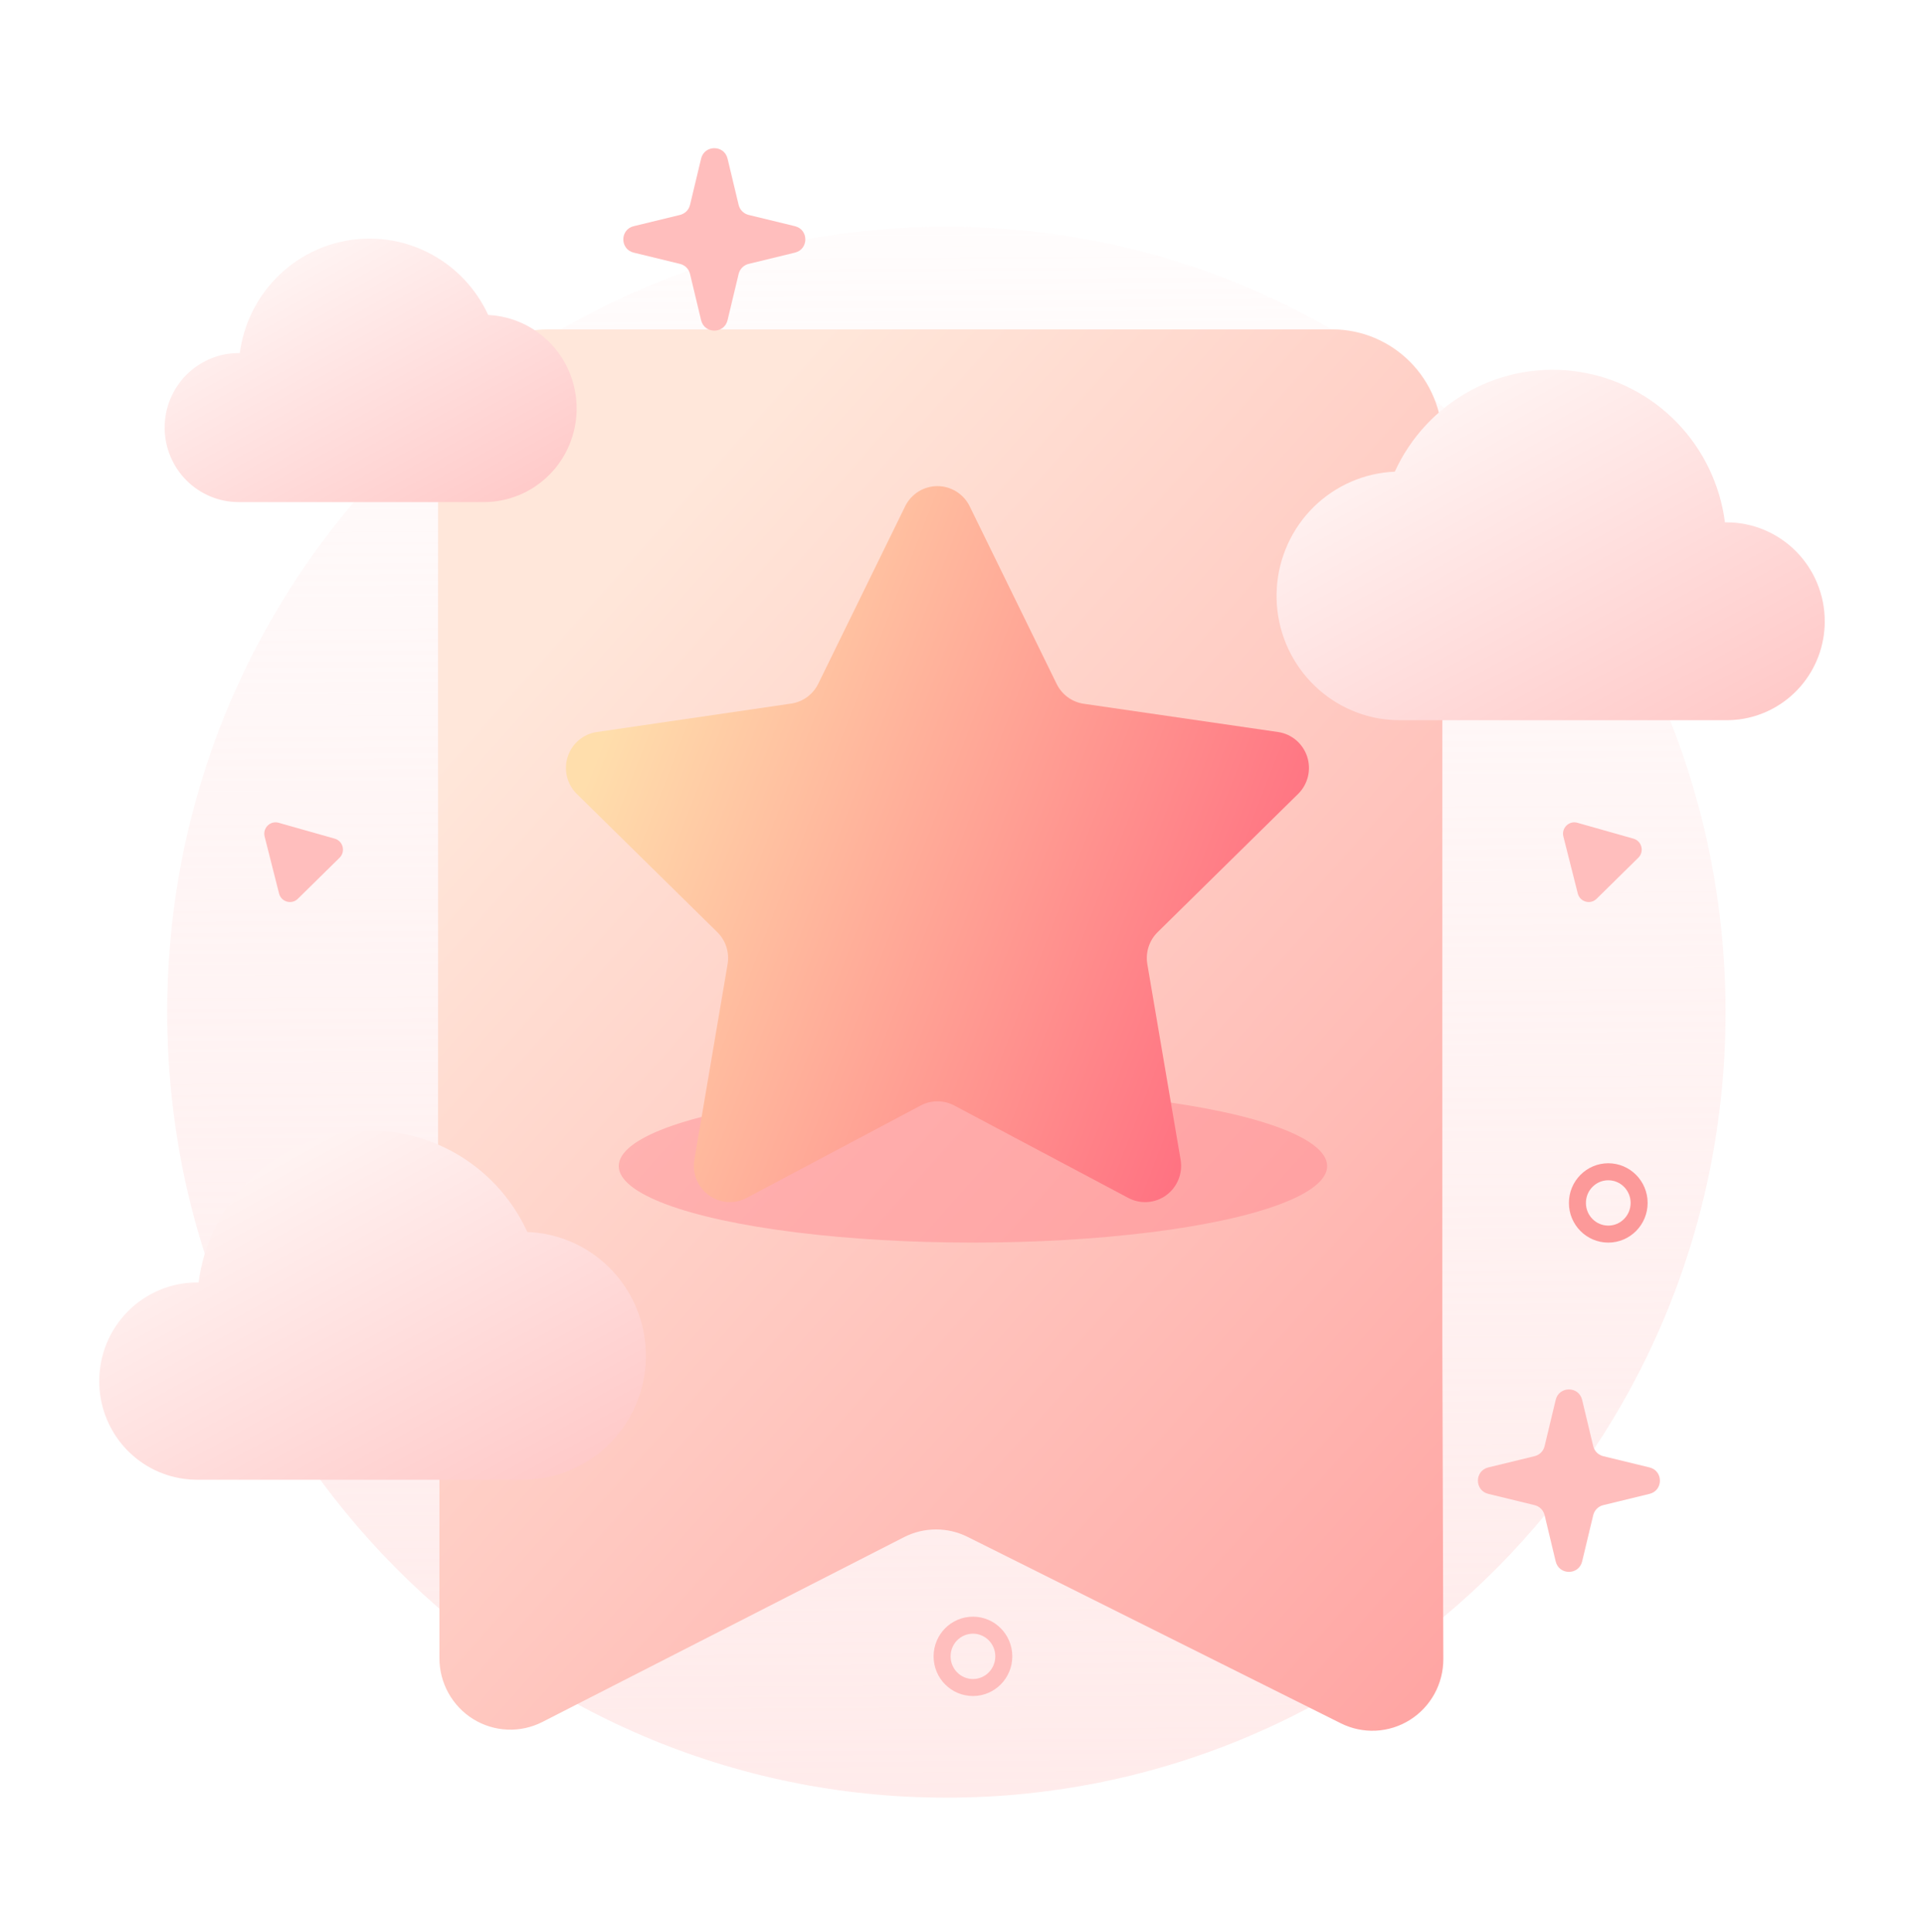 <svg width="252" height="253" viewBox="0 0 252 253" fill="none" xmlns="http://www.w3.org/2000/svg">
<path d="M123.954 235.415C180.319 235.415 226.011 189.36 226.011 132.548C226.011 75.736 180.319 29.681 123.954 29.681C67.59 29.681 21.898 75.736 21.898 132.548C21.898 189.36 67.59 235.415 123.954 235.415Z" fill="url(#paint0_linear_962_17210)"/>
<path d="M174.561 43.134H71.795C67.972 43.134 64.304 44.665 61.6 47.39C58.897 50.115 57.378 53.812 57.378 57.666V175.698H57.554V217.146C57.554 218.747 57.961 220.321 58.735 221.718C59.51 223.114 60.627 224.288 61.98 225.126C63.333 225.964 64.876 226.438 66.463 226.504C68.049 226.57 69.626 226.225 71.042 225.502L118.444 201.282C119.736 200.63 121.16 200.29 122.605 200.29C124.05 200.29 125.475 200.63 126.766 201.282L175.626 225.68C177.043 226.388 178.617 226.719 180.197 226.643C181.777 226.566 183.312 226.084 184.655 225.243C185.999 224.401 187.107 223.227 187.875 221.833C188.643 220.439 189.044 218.87 189.042 217.276L188.914 175.698V57.625C188.903 53.789 187.389 50.113 184.7 47.399C182.011 44.684 178.366 43.151 174.561 43.134Z" fill="url(#paint1_linear_962_17210)"/>
<path d="M239 81.361C239.003 84.502 237.873 87.538 235.82 89.901C233.767 92.265 230.931 93.795 227.841 94.206C227.276 94.279 226.708 94.316 226.138 94.318H183.378C182.451 94.316 181.525 94.239 180.609 94.088C176.679 93.404 173.138 91.279 170.669 88.122C168.199 84.965 166.976 80.999 167.234 76.987C167.491 72.975 169.212 69.201 172.065 66.392C174.918 63.582 178.701 61.935 182.686 61.769C184.752 57.248 188.219 53.527 192.566 51.167C196.914 48.807 201.904 47.936 206.785 48.685C211.667 49.434 216.174 51.763 219.627 55.32C223.081 58.877 225.293 63.469 225.93 68.404H226.124C227.814 68.401 229.488 68.734 231.05 69.384C232.612 70.034 234.032 70.988 235.228 72.192C236.423 73.395 237.372 74.824 238.019 76.398C238.667 77.971 239 79.658 239 81.361Z" fill="url(#paint2_linear_962_17210)"/>
<path d="M21.564 55.984C21.564 58.575 22.585 61.059 24.402 62.891C26.22 64.723 28.685 65.752 31.255 65.752H63.431C66.601 65.735 69.639 64.471 71.899 62.23C74.158 59.988 75.46 56.946 75.526 53.751C75.593 50.557 74.42 47.462 72.256 45.126C70.093 42.791 67.11 41.399 63.943 41.248C62.381 37.857 59.77 35.068 56.502 33.3C53.234 31.532 49.486 30.881 45.819 31.443C42.152 32.005 38.766 33.751 36.167 36.419C33.568 39.086 31.898 42.531 31.408 46.236H31.262C28.694 46.235 26.231 47.26 24.412 49.088C22.594 50.915 21.57 53.395 21.564 55.984Z" fill="url(#paint3_linear_962_17210)"/>
<g filter="url(#filter0_f_962_17210)">
<ellipse cx="127.435" cy="152.707" rx="46.392" ry="10.02" fill="#FF7C86" fill-opacity="0.39"/>
</g>
<path d="M126.99 66.272L138.396 89.564C138.735 90.254 139.234 90.852 139.853 91.305C140.471 91.757 141.189 92.052 141.945 92.163L167.44 95.869C168.303 96.002 169.113 96.374 169.778 96.944C170.444 97.514 170.94 98.259 171.211 99.096C171.482 99.933 171.516 100.829 171.312 101.684C171.107 102.54 170.67 103.322 170.051 103.942L151.628 122.067C151.081 122.604 150.671 123.268 150.435 124.001C150.199 124.734 150.144 125.514 150.275 126.273L154.632 151.866C154.782 152.741 154.685 153.64 154.353 154.463C154.021 155.285 153.468 155.998 152.755 156.52C152.042 157.041 151.199 157.352 150.32 157.415C149.442 157.479 148.563 157.293 147.784 156.879L124.98 144.769C124.303 144.411 123.55 144.224 122.785 144.224C122.021 144.224 121.268 144.411 120.591 144.769L97.787 156.879C97.008 157.291 96.13 157.475 95.253 157.41C94.375 157.345 93.534 157.035 92.822 156.513C92.111 155.992 91.558 155.28 91.227 154.459C90.895 153.638 90.798 152.74 90.947 151.866L95.296 126.273C95.427 125.514 95.371 124.734 95.136 124.001C94.9 123.268 94.49 122.604 93.942 122.067L75.52 103.942C74.9 103.322 74.464 102.54 74.259 101.684C74.054 100.829 74.089 99.933 74.36 99.096C74.63 98.259 75.126 97.514 75.792 96.944C76.458 96.374 77.268 96.002 78.131 95.869L103.626 92.139C104.382 92.028 105.1 91.733 105.718 91.28C106.336 90.828 106.836 90.23 107.174 89.54L118.58 66.248C118.977 65.467 119.581 64.812 120.324 64.355C121.068 63.898 121.922 63.658 122.793 63.66C123.663 63.663 124.516 63.908 125.257 64.369C125.998 64.83 126.598 65.489 126.99 66.272Z" fill="url(#paint4_linear_962_17210)"/>
<path d="M13 180.876C12.998 184.005 14.125 187.027 16.171 189.38C18.216 191.733 21.04 193.256 24.117 193.666C24.677 193.744 25.241 193.784 25.806 193.784H68.379C69.307 193.783 70.233 193.706 71.148 193.554C75.084 192.894 78.637 190.783 81.116 187.632C83.595 184.481 84.825 180.513 84.566 176.5C84.308 172.487 82.579 168.713 79.716 165.912C76.853 163.111 73.059 161.481 69.072 161.34C67.012 156.841 63.558 153.139 59.23 150.791C54.902 148.443 49.934 147.577 45.075 148.323C40.215 149.068 35.728 151.385 32.289 154.925C28.85 158.465 26.645 163.035 26.007 167.947H25.806C24.123 167.947 22.456 168.282 20.901 168.932C19.346 169.582 17.933 170.534 16.744 171.735C15.554 172.936 14.611 174.362 13.969 175.93C13.326 177.499 12.997 179.179 13 180.876Z" fill="url(#paint5_linear_962_17210)"/>
<path d="M204.767 109.55C204.486 108.438 205.504 107.436 206.6 107.747L213.948 109.828C215.044 110.139 215.395 111.528 214.58 112.329L209.118 117.703C208.304 118.504 206.934 118.116 206.653 117.005L204.767 109.55Z" fill="#FFBEBD"/>
<path d="M34.661 109.55C34.38 108.438 35.398 107.436 36.494 107.747L43.842 109.828C44.938 110.139 45.289 111.528 44.475 112.329L39.012 117.703C38.198 118.504 36.828 118.116 36.547 117.005L34.661 109.55Z" fill="#FFBEBD"/>
<path d="M91.828 20.772C92.264 18.95 94.856 18.95 95.293 20.772L96.744 26.83C96.899 27.48 97.406 27.988 98.055 28.146L104.12 29.621C105.934 30.063 105.934 32.642 104.12 33.083L98.055 34.559C97.406 34.717 96.899 35.225 96.744 35.875L95.293 41.932C94.856 43.754 92.264 43.754 91.828 41.932L90.377 35.875C90.222 35.225 89.716 34.717 89.066 34.559L83.001 33.083C81.187 32.642 81.187 30.063 83.001 29.621L89.066 28.146C89.716 27.988 90.222 27.48 90.377 26.83L91.828 20.772Z" fill="#FFBEBD"/>
<path d="M131.476 216.91C131.476 219.173 129.658 220.993 127.435 220.993C125.211 220.993 123.393 219.173 123.393 216.91C123.393 214.647 125.211 212.828 127.435 212.828C129.658 212.828 131.476 214.647 131.476 216.91Z" stroke="#FFBEBD" stroke-width="2.227"/>
<path d="M203.76 183.321C204.196 181.499 206.788 181.499 207.224 183.321L208.675 189.379C208.831 190.029 209.337 190.537 209.986 190.695L216.051 192.17C217.865 192.612 217.865 195.191 216.051 195.632L209.986 197.108C209.337 197.266 208.831 197.774 208.675 198.424L207.224 204.481C206.788 206.303 204.196 206.303 203.76 204.481L202.309 198.424C202.153 197.774 201.647 197.266 200.998 197.108L194.932 195.632C193.119 195.191 193.119 192.612 194.932 192.17L200.998 190.695C201.647 190.537 202.153 190.029 202.309 189.379L203.76 183.321Z" fill="#FFBEBD"/>
<path d="M214.688 157.532C214.688 159.795 212.87 161.614 210.646 161.614C208.423 161.614 206.605 159.795 206.605 157.532C206.605 155.269 208.423 153.45 210.646 153.45C212.87 153.45 214.688 155.269 214.688 157.532Z" stroke="#FC9999" stroke-width="2.227"/>
<defs>
<filter id="filter0_f_962_17210" x="62.486" y="124.131" width="129.897" height="57.152" filterUnits="userSpaceOnUse" color-interpolation-filters="sRGB">
<feFlood flood-opacity="0" result="BackgroundImageFix"/>
<feBlend mode="normal" in="SourceGraphic" in2="BackgroundImageFix" result="shape"/>
<feGaussianBlur stdDeviation="9.278" result="effect1_foregroundBlur_962_17210"/>
</filter>
<linearGradient id="paint0_linear_962_17210" x1="123.168" y1="-3.815" x2="125.292" y2="357.438" gradientUnits="userSpaceOnUse">
<stop stop-color="#FFE1E1" stop-opacity="0"/>
<stop offset="1" stop-color="#FFE1E0"/>
</linearGradient>
<linearGradient id="paint1_linear_962_17210" x1="221.075" y1="236.105" x2="62.111" y2="94.398" gradientUnits="userSpaceOnUse">
<stop stop-color="#FF9999"/>
<stop offset="1" stop-color="#FFE7DA"/>
</linearGradient>
<linearGradient id="paint2_linear_962_17210" x1="225.374" y1="114.111" x2="189.223" y2="48.665" gradientUnits="userSpaceOnUse">
<stop stop-color="#FFBEBD"/>
<stop offset="1" stop-color="#FFF6F5"/>
</linearGradient>
<linearGradient id="paint3_linear_962_17210" x1="65.288" y1="80.634" x2="38.103" y2="31.435" gradientUnits="userSpaceOnUse">
<stop stop-color="#FFBEBD"/>
<stop offset="1" stop-color="#FFF6F5"/>
</linearGradient>
<linearGradient id="paint4_linear_962_17210" x1="81.979" y1="88.817" x2="256.601" y2="156.407" gradientUnits="userSpaceOnUse">
<stop stop-color="#FFDEAC"/>
<stop offset="0.704" stop-color="#FF426F"/>
</linearGradient>
<linearGradient id="paint5_linear_962_17210" x1="71.013" y1="213.503" x2="35.016" y2="148.273" gradientUnits="userSpaceOnUse">
<stop stop-color="#FFBEBD"/>
<stop offset="1" stop-color="#FFF6F5"/>
</linearGradient>
</defs>
</svg>
